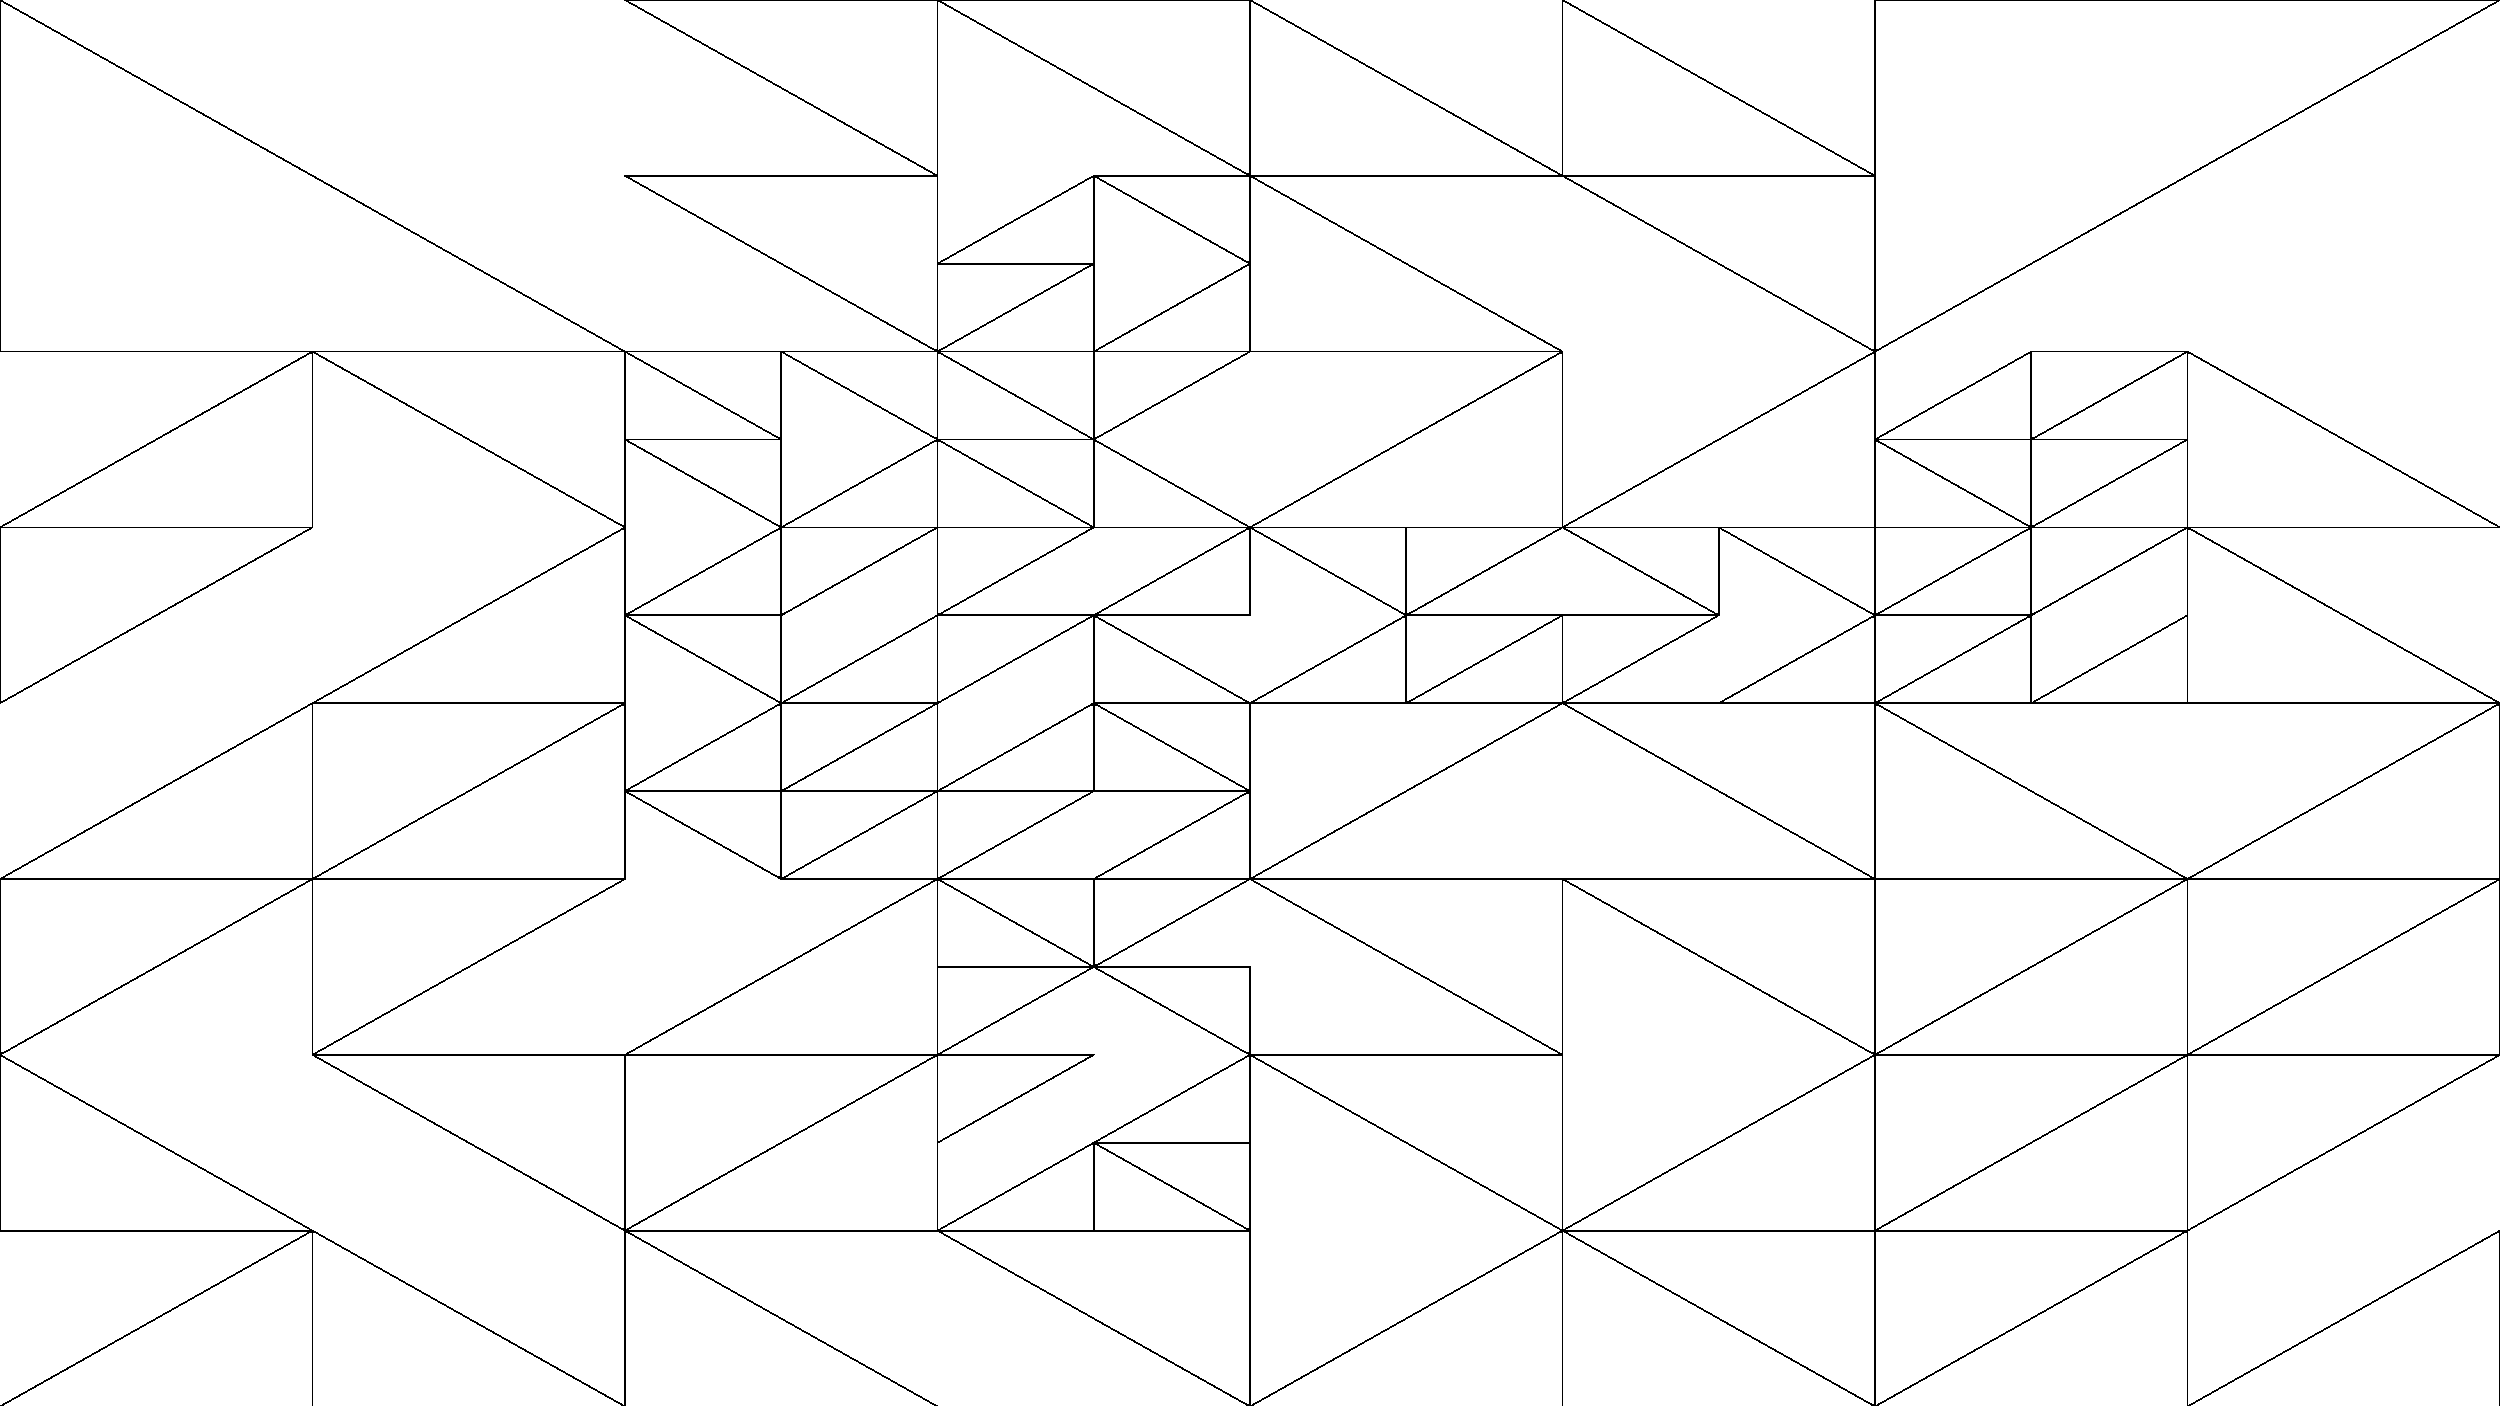 <svg xmlns="http://www.w3.org/2000/svg" version="1.1" xmlns:xlink="http://www.w3.org/1999/xlink" xmlns:svgjs="http://svgjs.dev/svgjs" viewBox="0 0 1422 800"><g shape-rendering="crispEdges" stroke-linejoin="round" fill="none" stroke-width="1" stroke="hsl(0, 0%, 27%)"><polygon points="1066.5,200 1422,0 1066.5,0"></polygon><polygon points="888.75,0 888.75,100 1066.5,100"></polygon><polygon points="711,100 888.75,100 711,0"></polygon><polygon points="711,100 888.75,200 711,200"></polygon><polygon points="1066.5,200 888.75,100 1066.5,100"></polygon><polygon points="1066.5,200 1066.5,300 888.75,300"></polygon><polygon points="888.75,300 711,300 888.75,200"></polygon><polygon points="799.875,350 888.75,300 799.875,300"></polygon><polygon points="799.875,350 799.875,300 711,300"></polygon><polygon points="799.875,400 711,400 799.875,350"></polygon><polygon points="888.75,350 799.875,400 799.875,350"></polygon><polygon points="1066.5,350 1066.5,300 977.625,300"></polygon><polygon points="977.625,350 977.625,300 888.75,300"></polygon><polygon points="888.75,400 977.625,350 888.75,350"></polygon><polygon points="1066.5,400 1066.5,350 977.625,400"></polygon><polygon points="1244.25,200 1244.25,300 1422,300"></polygon><polygon points="1155.375,250 1155.375,200 1244.25,200"></polygon><polygon points="1066.5,250 1155.375,250 1155.375,200"></polygon><polygon points="1066.5,250 1155.375,300 1066.5,300"></polygon><polygon points="1155.375,300 1244.25,250 1155.375,250"></polygon><polygon points="1244.25,300 1155.375,300 1155.375,350"></polygon><polygon points="1155.375,300 1155.375,350 1066.5,350"></polygon><polygon points="1066.5,400 1155.375,350 1155.375,400"></polygon><polygon points="1155.375,400 1244.25,350 1244.25,400"></polygon><polygon points="1244.25,400 1244.25,300 1422,400"></polygon><polygon points="711,100 711,0 533.25,0"></polygon><polygon points="533.25,0 355.5,0 533.25,100"></polygon><polygon points="533.25,100 533.25,200 355.5,100"></polygon><polygon points="622.125,100 711,150 711,100"></polygon><polygon points="622.125,100 622.125,150 533.25,150"></polygon><polygon points="622.125,200 622.125,150 533.25,200"></polygon><polygon points="711,200 622.125,200 711,150"></polygon><polygon points="355.5,200 0,200 0,0"></polygon><polygon points="355.5,200 355.5,300 177.75,200"></polygon><polygon points="177.75,300 0,300 177.75,200"></polygon><polygon points="0,400 177.75,300 0,300"></polygon><polygon points="177.75,400 355.5,300 355.5,400"></polygon><polygon points="622.125,200 711,200 622.125,250"></polygon><polygon points="622.125,250 533.25,200 533.25,250"></polygon><polygon points="533.25,250 533.25,300 622.125,300"></polygon><polygon points="622.125,250 711,300 622.125,300"></polygon><polygon points="533.25,200 444.375,200 533.25,250"></polygon><polygon points="444.375,250 444.375,200 355.5,200"></polygon><polygon points="444.375,250 444.375,300 355.5,250"></polygon><polygon points="533.25,300 533.25,250 444.375,300"></polygon><polygon points="533.25,300 444.375,350 444.375,300"></polygon><polygon points="444.375,350 444.375,300 355.5,350"></polygon><polygon points="444.375,400 355.5,350 444.375,350"></polygon><polygon points="444.375,400 533.25,350 533.25,400"></polygon><polygon points="711,350 622.125,350 711,300"></polygon><polygon points="533.25,300 622.125,300 533.25,350"></polygon><polygon points="622.125,350 533.25,350 533.25,400"></polygon><polygon points="711,400 622.125,350 622.125,400"></polygon><polygon points="711,450 622.125,400 622.125,450"></polygon><polygon points="622.125,450 533.25,450 622.125,400"></polygon><polygon points="533.25,500 533.25,450 622.125,450"></polygon><polygon points="711,500 622.125,500 711,450"></polygon><polygon points="533.25,400 533.25,450 444.375,450"></polygon><polygon points="444.375,450 444.375,400 355.5,450"></polygon><polygon points="444.375,500 355.5,450 444.375,450"></polygon><polygon points="444.375,500 533.25,450 533.25,500"></polygon><polygon points="533.25,600 533.25,500 355.5,600"></polygon><polygon points="622.125,550 711,500 622.125,500"></polygon><polygon points="622.125,550 622.125,500 533.25,500"></polygon><polygon points="622.125,550 533.25,600 533.25,550"></polygon><polygon points="711,550 711,600 622.125,550"></polygon><polygon points="355.5,400 355.5,500 177.75,500"></polygon><polygon points="177.75,500 177.75,400 0,500"></polygon><polygon points="177.75,500 0,600 0,500"></polygon><polygon points="355.5,500 177.75,500 177.75,600"></polygon><polygon points="177.75,600 355.5,600 355.5,700"></polygon><polygon points="0,600 177.75,700 0,700"></polygon><polygon points="177.75,800 0,800 177.75,700"></polygon><polygon points="355.5,800 177.75,800 177.75,700"></polygon><polygon points="711,600 711,650 622.125,650"></polygon><polygon points="533.25,650 622.125,600 533.25,600"></polygon><polygon points="622.125,700 622.125,650 533.25,700"></polygon><polygon points="711,700 711,650 622.125,650"></polygon><polygon points="533.25,700 355.5,700 533.25,600"></polygon><polygon points="355.5,700 355.5,800 533.25,800"></polygon><polygon points="711,700 533.25,700 711,800"></polygon><polygon points="1422,500 1422,400 1244.25,500"></polygon><polygon points="1066.5,500 1066.5,400 1244.25,500"></polygon><polygon points="1244.25,600 1066.5,600 1244.25,500"></polygon><polygon points="1244.25,600 1422,600 1422,500"></polygon><polygon points="1066.5,500 888.75,400 1066.5,400"></polygon><polygon points="711,500 711,400 888.75,400"></polygon><polygon points="888.75,500 711,500 888.75,600"></polygon><polygon points="1066.5,600 888.75,500 1066.5,500"></polygon><polygon points="1066.5,700 888.75,700 1066.5,600"></polygon><polygon points="888.75,600 711,600 888.75,700"></polygon><polygon points="888.75,800 711,800 888.75,700"></polygon><polygon points="1066.5,800 888.75,700 1066.5,700"></polygon><polygon points="1244.25,700 1422,600 1244.25,600"></polygon><polygon points="1066.5,700 1244.25,600 1244.25,700"></polygon><polygon points="1244.25,700 1066.5,800 1244.25,800"></polygon><polygon points="1422,800 1244.25,800 1422,700"></polygon></g><g fill="hsl(220, 62%, 45%)" stroke-width="3" stroke="hsl(220, 43%, 13%)"></g></svg>